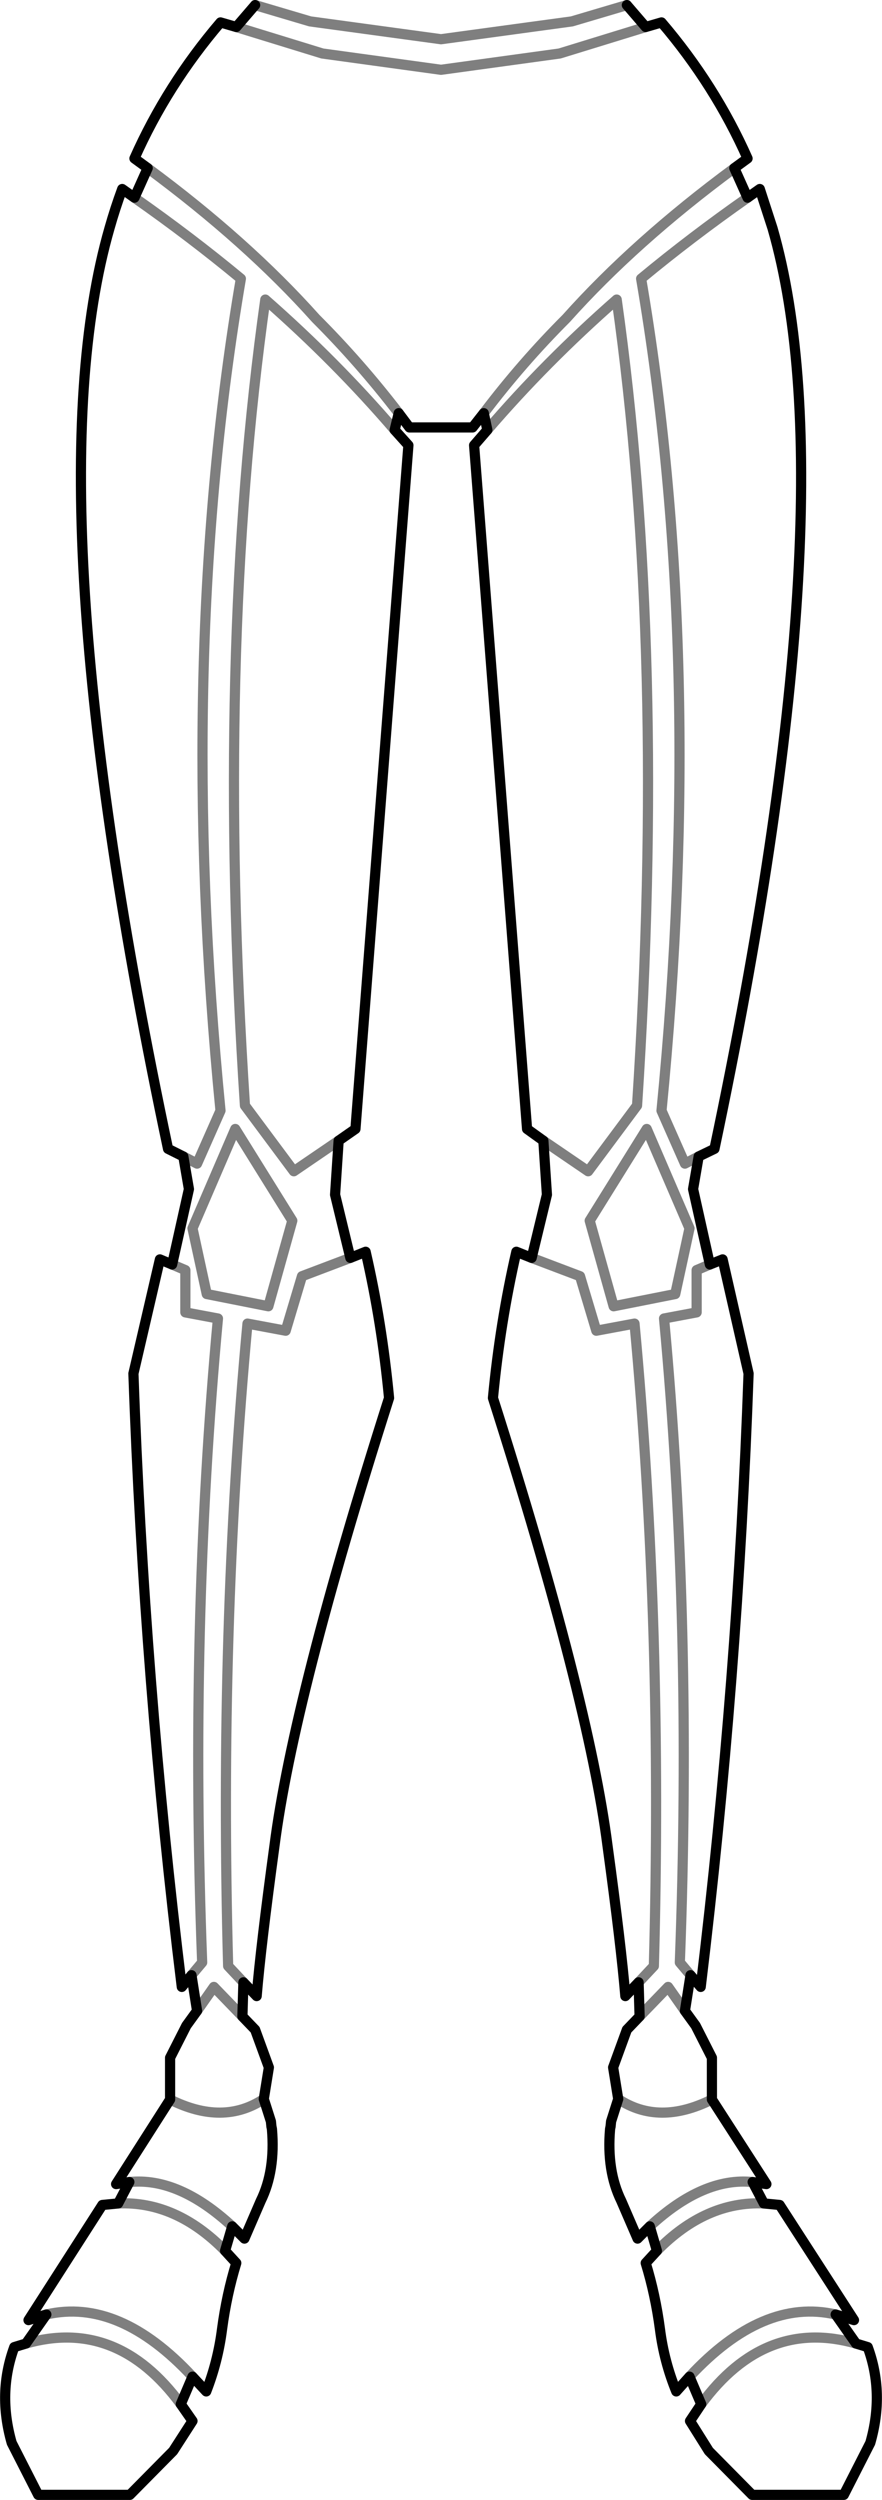 <?xml version="1.0" encoding="UTF-8" standalone="no"?>
<svg xmlns:xlink="http://www.w3.org/1999/xlink" height="245.35px" width="86.6px" xmlns="http://www.w3.org/2000/svg">
  <g transform="matrix(1.0, 0.0, 0.0, 1.0, -356.6, -308.45)">
    <path d="M379.8 311.1 L388.25 313.7 399.9 315.3 411.55 313.7 420.0 311.1 M418.15 308.95 L412.75 310.55 399.9 312.3 387.05 310.55 381.65 308.95 M371.1 324.95 Q380.85 332.15 387.6 339.7 391.95 344.05 395.75 349.0 M404.1 349.0 Q407.85 344.05 412.2 339.7 418.95 332.15 428.7 324.95 M369.8 327.85 Q375.3 331.7 380.25 335.8 373.9 373.1 378.25 417.45 L375.95 422.65 374.6 421.95 M373.5 432.55 L374.8 433.1 374.8 437.25 378.0 437.85 Q375.2 468.0 376.45 501.05 L375.4 502.3 M375.95 505.8 L377.6 503.45 380.4 506.35 M380.5 503.0 L379.0 501.4 Q378.1 468.35 380.9 438.35 L384.65 439.05 386.25 433.7 391.0 431.9 M389.85 420.4 L385.45 423.4 380.65 416.95 Q377.75 372.6 382.65 337.85 389.6 343.95 395.35 350.65 M404.45 350.65 Q410.2 343.95 417.15 337.85 422.05 372.6 419.15 416.95 L414.35 423.4 409.95 420.4 M408.8 431.9 L413.55 433.7 415.15 439.05 418.9 438.35 Q421.7 468.35 420.8 501.4 L419.3 503.0 M419.4 506.35 L422.2 503.45 423.85 505.8 M424.4 502.3 L423.35 501.05 Q424.6 468.0 421.8 437.85 L425.0 437.25 425.0 433.1 426.3 432.55 M425.2 421.95 L423.85 422.65 421.55 417.45 Q425.9 373.1 419.55 335.8 424.5 331.7 430.0 327.85 M416.85 436.65 L414.5 428.25 420.1 419.25 424.3 429.0 422.9 435.45 416.85 436.65 M382.95 436.65 L385.3 428.25 379.7 419.25 375.5 429.0 376.9 435.45 382.95 436.65 M373.3 514.5 Q378.5 517.1 382.5 514.45 M378.7 529.35 Q373.9 524.45 368.2 524.7 M361.15 535.6 Q368.3 533.95 375.5 541.7 M379.4 526.95 Q374.15 522.1 369.3 522.6 M374.35 544.4 Q368.1 535.9 359.15 538.45 M420.4 526.95 Q425.65 522.1 430.5 522.6 M426.5 514.5 Q421.3 517.1 417.3 514.45 M421.1 529.35 Q425.9 524.45 431.6 524.7 M424.3 541.7 Q431.5 533.95 438.65 535.6 M425.45 544.4 Q431.7 535.9 440.65 538.45" fill="none" stroke="#000000" stroke-linecap="round" stroke-linejoin="round" stroke-opacity="0.502" stroke-width="1.0"/>
    <path d="M420.0 311.1 L418.15 308.95 M381.65 308.95 L379.8 311.1 378.25 310.65 Q373.0 316.8 369.8 324.0 L371.1 324.95 369.8 327.85 368.6 327.0 Q367.9 328.9 367.35 330.85 359.65 357.6 373.1 421.2 L374.6 421.95 375.15 425.15 373.5 432.55 372.3 432.05 369.7 443.25 Q370.75 473.3 374.45 503.45 L375.4 502.3 375.95 505.8 374.9 507.25 373.3 510.4 373.3 514.5 368.0 522.8 369.3 522.6 368.2 524.7 366.65 524.85 359.4 536.15 361.15 535.6 M395.75 349.0 L396.8 350.4 403.0 350.4 404.1 349.0 404.45 350.65 403.15 352.15 408.35 419.25 409.95 420.4 410.3 425.7 408.8 431.9 407.3 431.3 Q405.7 438.25 405.0 445.65 414.4 475.15 416.25 489.6 417.6 499.5 418.0 504.35 L419.3 503.0 419.4 506.35 M428.7 324.95 L430.0 324.0 Q426.8 316.8 421.55 310.65 L420.0 311.1 M380.4 506.35 L380.5 503.0 381.8 504.35 Q382.2 499.5 383.55 489.6 385.4 475.15 394.8 445.65 394.1 438.25 392.5 431.3 L391.0 431.9 389.5 425.7 389.85 420.4 391.5 419.25 396.7 352.15 395.35 350.65 395.75 349.0 M423.85 505.8 L424.4 502.3 425.4 503.45 Q429.05 473.3 430.1 443.25 L427.55 432.05 426.3 432.55 424.65 425.15 425.2 421.95 426.75 421.2 Q440.15 357.6 432.45 330.85 L431.2 327.0 430.0 327.85 428.7 324.95 M382.5 514.45 L383.0 511.35 381.65 507.65 380.4 506.35 M379.4 526.95 L380.6 528.15 382.2 524.45 Q383.65 521.5 383.3 517.4 L383.25 517.15 383.2 516.65 382.5 514.45 M375.5 541.7 L376.85 543.15 Q378.0 540.2 378.4 537.05 378.85 533.65 379.8 530.55 L378.7 529.35 379.4 526.95 M375.5 541.7 L374.35 544.4 375.5 546.05 373.6 549.0 369.35 553.3 360.35 553.3 357.75 548.2 Q356.35 543.3 358.0 538.8 L359.15 538.45 361.15 535.6 M426.5 514.5 L426.5 510.4 424.9 507.25 423.85 505.8 M417.3 514.45 L416.6 516.65 416.55 517.15 416.5 517.4 Q416.15 521.5 417.6 524.45 L419.2 528.15 420.4 526.95 421.1 529.35 420.0 530.55 Q420.95 533.65 421.4 537.05 421.8 540.2 423.0 543.15 L424.3 541.7 M430.5 522.6 L431.85 522.8 426.5 514.5 M417.3 514.45 L416.8 511.35 418.15 507.65 419.4 506.35 M431.6 524.7 L430.5 522.6 M438.65 535.6 L440.45 536.15 433.15 524.85 431.6 524.7 M440.65 538.45 L438.65 535.6 M440.65 538.45 L441.8 538.8 Q443.45 543.3 442.05 548.2 L439.45 553.3 430.45 553.3 426.2 549.0 424.35 546.05 425.45 544.4 424.3 541.7" fill="none" stroke="#000000" stroke-linecap="round" stroke-linejoin="round" stroke-width="1.0"/>
  </g>
</svg>
